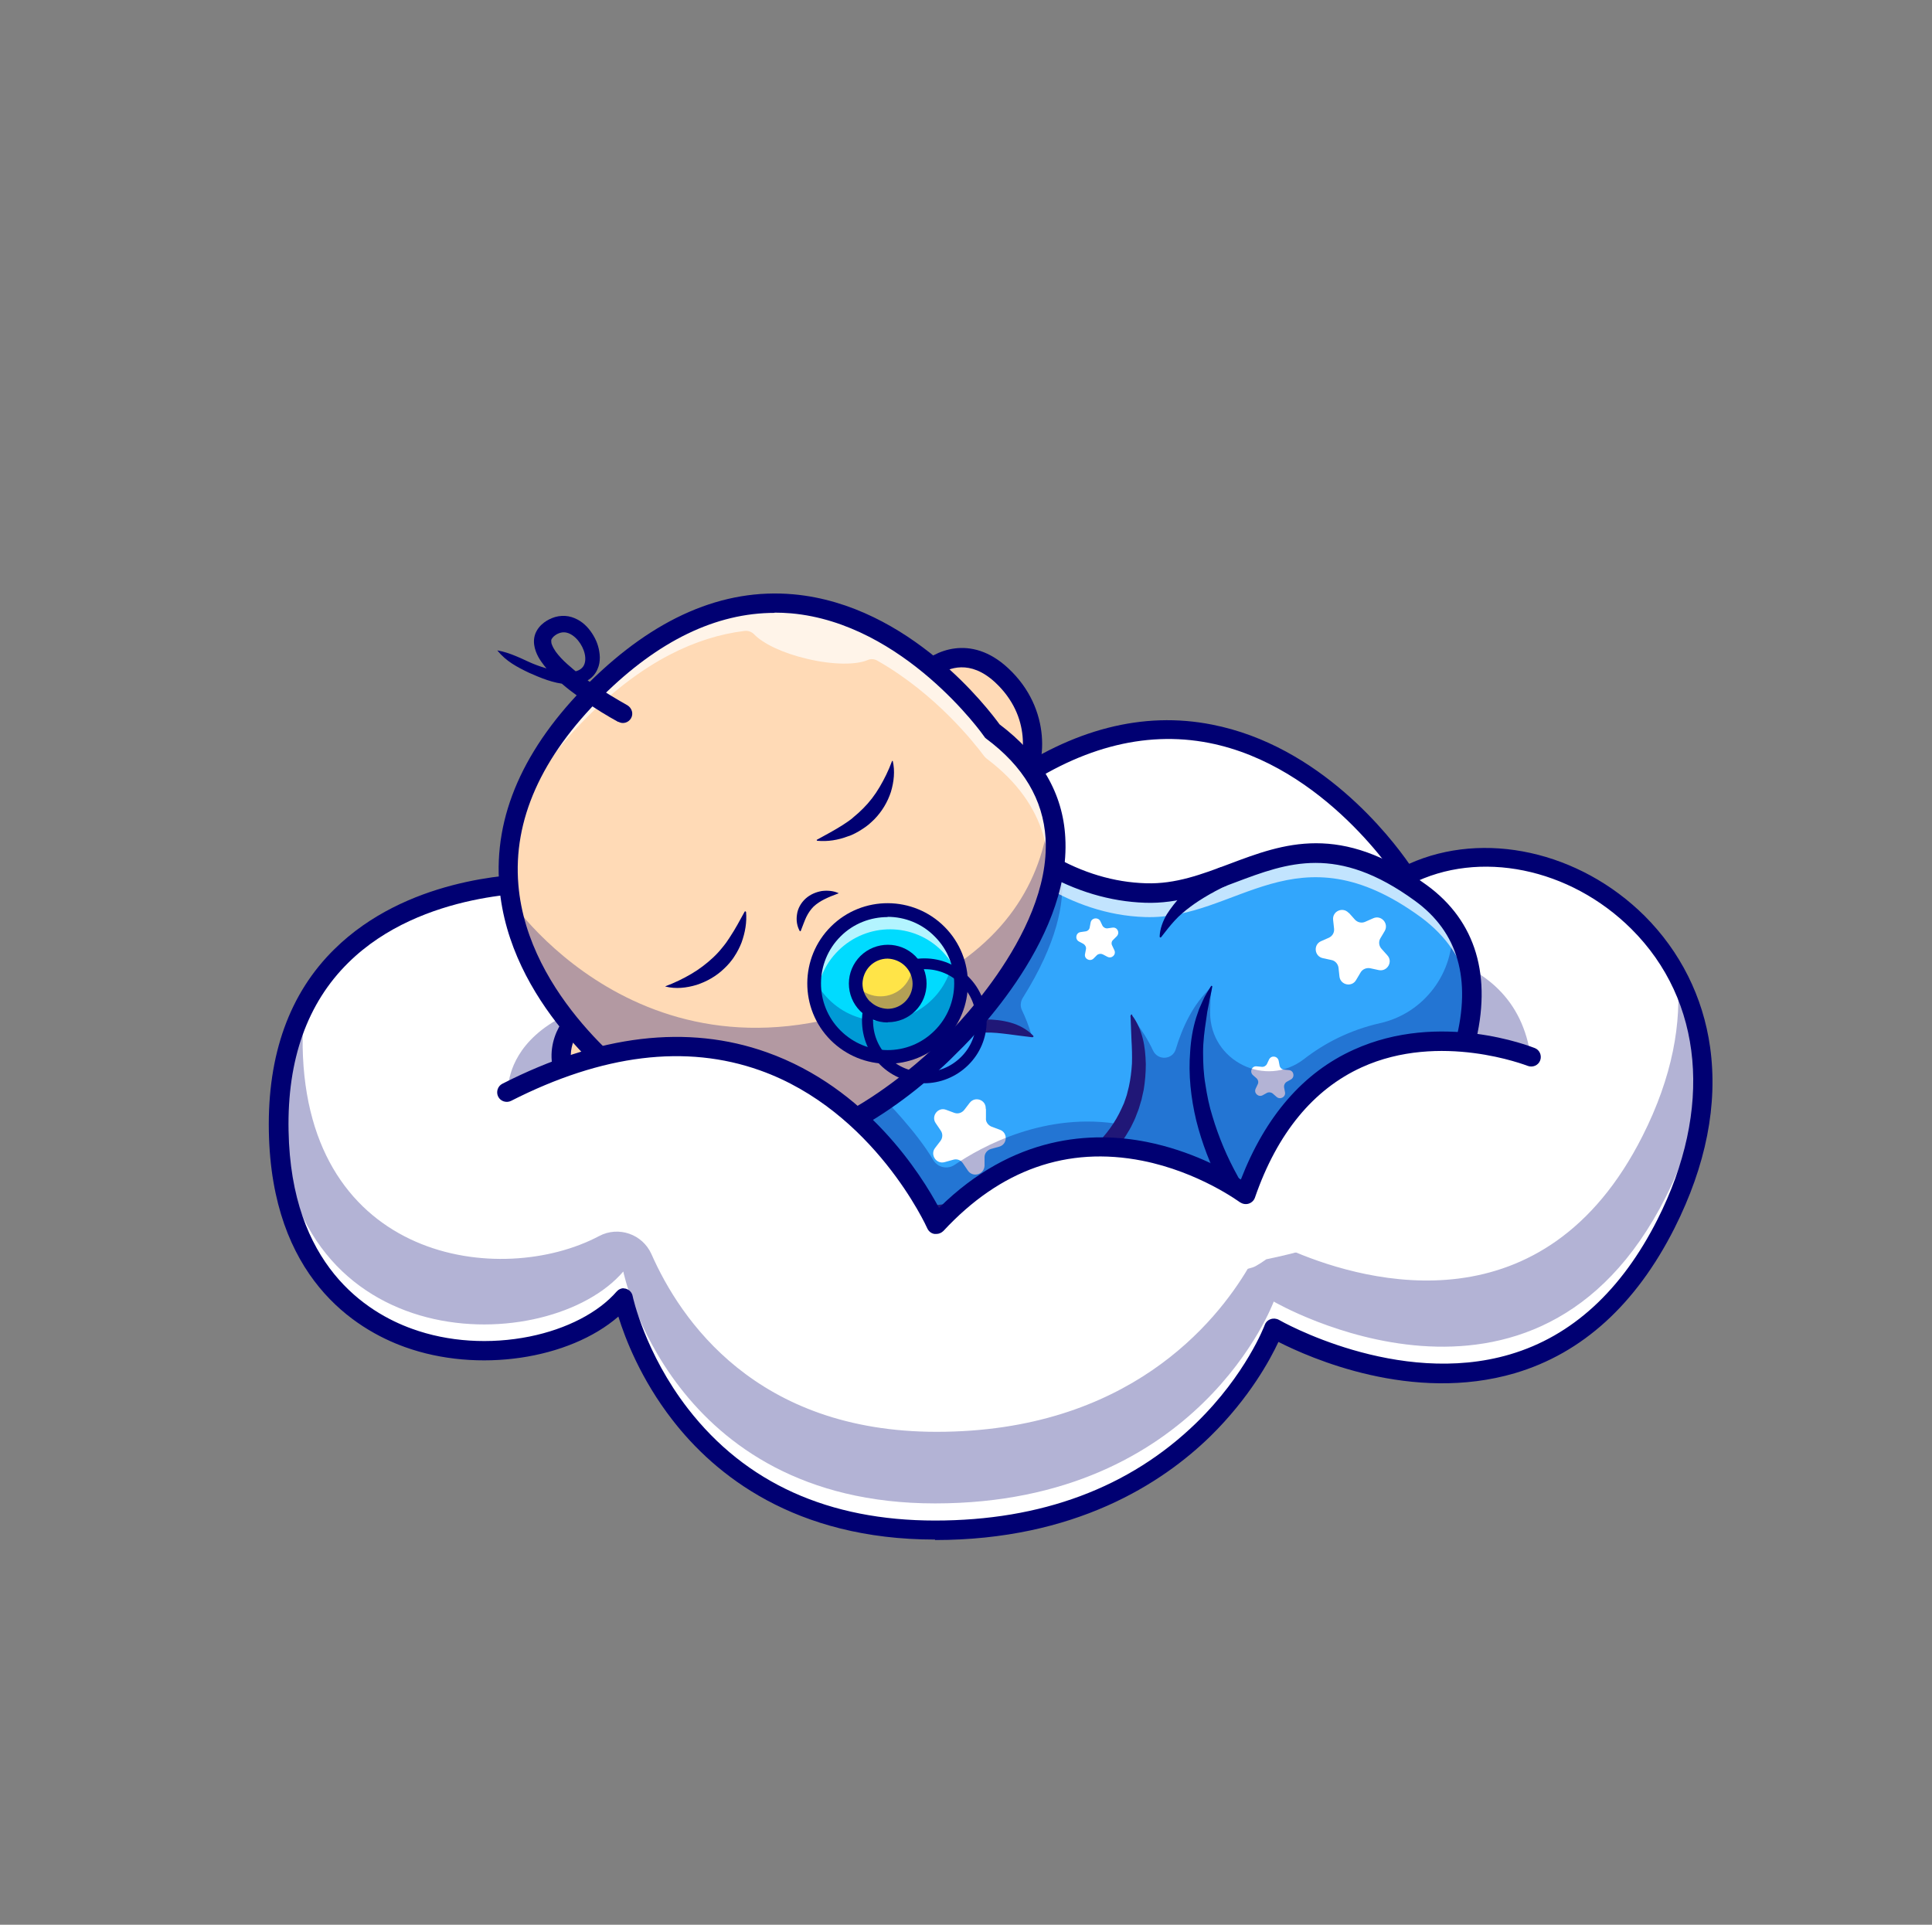 <svg width="268" height="267" viewBox="0 0 268 267" fill="none" xmlns="http://www.w3.org/2000/svg">
<rect x="0" y="0" width="268" height="267" fill="#808080" stroke="none"/>
<g clip-path="url(#clip0_8_342)">
<path d="M75.097 122.56C75.097 122.56 37.978 121.257 38.629 156.879C39.28 192.5 76.172 192.077 86.461 180.062C86.461 180.062 93.006 212.232 129.702 212.232C166.398 212.232 176.688 184.23 176.688 184.23C176.688 184.23 213.058 205.46 231.064 169.74C249.071 134.021 215.63 110.968 195.019 121.452C195.019 121.452 172.487 85.407 139.242 109.437C139.242 109.437 129.93 103.707 120.064 113.866C120.064 113.866 93.331 92.473 75.065 122.527L75.097 122.56Z" fill="white"/>
<g opacity="0.3">
<path d="M38.661 154.144C39.931 188.821 76.269 188.3 86.461 176.383C86.461 176.383 93.006 208.553 129.702 208.553C166.398 208.553 176.687 180.551 176.687 180.551C176.687 180.551 213.058 201.78 231.064 166.061C234.288 159.647 235.883 153.623 236.176 148.152C235.916 143.366 234.646 139.068 232.66 135.291C233.311 141.836 232.009 149.357 227.841 157.595C214.198 184.621 189.679 177.881 179.716 173.713C177.306 172.703 174.506 173.615 173.171 175.862C168.677 183.481 156.435 198.622 129.93 198.622C104.858 198.622 94.373 183.058 90.368 173.973C89.131 171.206 85.81 170.033 83.107 171.466C69.529 178.662 42.504 175.08 41.983 145.189C41.95 143.138 42.048 141.217 42.243 139.394C40.192 143.333 38.857 148.152 38.629 154.111L38.661 154.144Z" fill="#000072"/>
</g>
<g opacity="0.3">
<path d="M70.474 151.409C70.474 151.409 69.269 135.063 104.76 137.798C140.219 140.501 207.816 114.908 212.342 146.622C212.342 146.622 185.153 134.802 172.682 165.052C172.682 165.052 145.852 150.692 129.995 169.545C129.995 169.545 111.989 130.504 70.474 151.409Z" fill="#000072"/>
</g>
<path d="M129.702 213.567C110.198 213.567 99.127 204.548 93.266 196.961C88.871 191.296 86.722 185.663 85.777 182.635C78.939 188.561 66.306 190.514 56.179 186.867C49.276 184.393 37.652 177.197 37.294 156.911C37.099 146.296 40.159 137.766 46.411 131.644C56.277 121.941 70.799 121.257 74.348 121.225C79.949 112.27 86.884 107.028 94.959 105.595C106.551 103.544 116.808 109.958 119.934 112.173C125.078 107.288 130.06 106.409 133.414 106.572C136.051 106.702 138.07 107.451 139.112 107.94C148.815 101.134 158.584 98.627 168.124 100.516C183.135 103.446 192.903 116.112 195.475 119.824C205.83 115.168 219.082 118.066 228.134 127.053C233.083 132.002 236.242 138.286 237.218 145.255C238.325 153.199 236.665 161.665 232.269 170.392C226.929 180.941 219.505 187.714 210.16 190.482C195.898 194.682 181.702 188.365 177.339 186.151C176.199 188.593 173.334 193.901 167.896 199.241C161.188 205.785 149.108 213.633 129.702 213.633V213.567ZM86.461 178.727C86.461 178.727 86.689 178.727 86.787 178.76C87.275 178.89 87.666 179.281 87.763 179.802C87.763 179.867 89.457 187.714 95.448 195.431C103.425 205.72 114.952 210.93 129.702 210.93C144.452 210.93 156.695 206.371 165.942 197.385C172.845 190.677 175.418 183.872 175.45 183.774C175.58 183.416 175.873 183.123 176.264 182.993C176.622 182.862 177.046 182.895 177.404 183.09C177.567 183.188 193.847 192.501 209.476 187.877C218.072 185.337 224.943 179.02 229.925 169.154C237.642 153.883 236.274 138.807 226.31 128.876C217.779 120.378 205.178 117.806 195.703 122.657C195.084 122.983 194.336 122.755 193.977 122.169C193.88 122.006 183.818 106.214 167.701 103.056C158.681 101.297 149.401 103.804 140.089 110.512C139.666 110.838 139.08 110.838 138.591 110.577C138.266 110.382 130.028 105.595 121.073 114.81C120.585 115.298 119.803 115.364 119.282 114.908C119.185 114.81 107.886 105.953 95.448 108.168C87.959 109.503 81.512 114.55 76.269 123.211C76.009 123.634 75.553 123.862 75.097 123.862C74.902 123.862 58.556 123.439 48.332 133.533C42.634 139.133 39.834 146.98 40.029 156.846C40.355 175.536 50.904 182.081 57.156 184.328C62.17 186.151 67.966 186.509 73.469 185.402C78.614 184.36 83.01 182.081 85.549 179.151C85.81 178.857 86.168 178.695 86.559 178.695L86.461 178.727Z" fill="#000072"/>
<path d="M203.225 144.734C200.555 155.055 193.261 163.554 183.656 168.145C167.147 175.992 135.368 186.64 113.91 165.996C109.449 161.698 106.226 156.358 104.565 150.529C103.686 147.404 103.23 144.115 103.328 140.761C103.523 133.272 106.323 124.709 116.124 119.238C125.176 114.191 136.247 114.582 145.234 119.792C148.815 121.876 153.472 123.732 158.909 123.895C171.673 124.285 179.781 111.261 197.103 123.895C198.959 125.262 200.392 126.76 201.466 128.355C204.755 133.305 204.69 139.231 203.257 144.734H203.225Z" fill="#32A6FC"/>
<path d="M187.139 126.662L187.954 127.574C188.312 127.965 188.898 128.095 189.386 127.867L190.493 127.379C191.6 126.89 192.675 128.095 192.089 129.137L191.47 130.179C191.21 130.635 191.275 131.221 191.633 131.611L192.447 132.523C193.261 133.402 192.447 134.802 191.275 134.575L190.07 134.314C189.549 134.216 188.995 134.444 188.735 134.9L188.116 135.942C187.53 136.984 185.935 136.658 185.804 135.454L185.674 134.249C185.609 133.728 185.218 133.272 184.697 133.174L183.493 132.914C182.32 132.653 182.158 131.058 183.232 130.569L184.339 130.081C184.828 129.853 185.121 129.365 185.056 128.811L184.925 127.606C184.795 126.402 186.26 125.75 187.074 126.63L187.139 126.662Z" fill="white"/>
<path d="M136.768 153.883V155.088C136.703 155.609 137.061 156.097 137.549 156.293L138.689 156.716C139.828 157.107 139.763 158.735 138.624 159.06L137.451 159.386C136.93 159.549 136.572 160.005 136.572 160.526V161.73C136.507 162.935 134.944 163.391 134.26 162.382L133.577 161.372C133.284 160.916 132.73 160.721 132.209 160.884L131.037 161.209C129.897 161.535 128.986 160.2 129.702 159.256L130.451 158.279C130.776 157.856 130.809 157.269 130.483 156.814L129.8 155.804C129.116 154.827 130.125 153.525 131.232 153.948L132.372 154.372C132.893 154.567 133.446 154.372 133.772 153.948L134.521 152.971C135.27 152.027 136.768 152.581 136.735 153.753L136.768 153.883Z" fill="white"/>
<path d="M152.625 127.769L152.918 128.388C153.048 128.648 153.341 128.811 153.634 128.779L154.318 128.681C155.002 128.583 155.392 129.397 154.904 129.886L154.416 130.374C154.188 130.57 154.123 130.895 154.285 131.188L154.578 131.807C154.872 132.426 154.22 133.044 153.602 132.719L152.983 132.393C152.722 132.263 152.397 132.295 152.169 132.491L151.681 132.979C151.192 133.435 150.378 133.012 150.508 132.36L150.639 131.677C150.704 131.384 150.541 131.091 150.28 130.928L149.662 130.602C149.076 130.277 149.238 129.397 149.89 129.3L150.573 129.202C150.867 129.169 151.127 128.941 151.16 128.648L151.29 127.965C151.42 127.313 152.299 127.183 152.625 127.769Z" fill="white"/>
<path d="M177.371 147.143L177.501 147.827C177.567 148.12 177.794 148.348 178.12 148.38L178.804 148.445C179.488 148.511 179.65 149.422 179.064 149.748L178.478 150.074C178.218 150.236 178.088 150.529 178.12 150.822L178.25 151.506C178.381 152.157 177.599 152.613 177.078 152.157L176.557 151.702C176.329 151.506 176.004 151.474 175.743 151.604L175.157 151.93C174.571 152.255 173.887 151.636 174.18 151.018L174.473 150.399C174.603 150.139 174.538 149.813 174.31 149.585L173.789 149.129C173.301 148.673 173.659 147.827 174.343 147.925L175.027 147.99C175.32 148.022 175.613 147.859 175.743 147.599L176.036 146.98C176.329 146.362 177.208 146.459 177.371 147.143Z" fill="white"/>
<g opacity="0.3">
<path d="M145.527 116.568C145.527 116.568 151.485 123.113 141.88 138.417C141.554 138.938 141.489 139.621 141.782 140.175C142.173 140.989 142.726 142.291 143.117 143.724C143.117 143.724 139.307 141.901 134.488 142.226C134.488 142.226 147.22 128.16 145.559 116.536L145.527 116.568Z" fill="#000072"/>
</g>
<g opacity="0.3">
<path d="M203.225 144.734C200.555 155.055 193.261 163.554 183.655 168.145C167.147 175.992 135.368 186.64 113.91 165.996C109.449 161.698 106.225 156.358 104.565 150.529L122.799 152.613C122.799 152.613 127.162 157.009 129.474 160.949C130.093 161.958 131.428 162.251 132.404 161.6C136.149 159.06 145.071 154.111 155.62 156C155.62 156 160.374 147.762 156.728 140.924C156.728 140.924 158.421 142.487 159.951 145.743C160.635 147.176 162.686 147.013 163.109 145.515C163.989 142.585 165.486 139.263 168.026 136.952C168.026 136.952 167.896 138.352 167.863 140.468C167.863 147.176 175.58 151.018 180.888 146.915C183.655 144.766 187.139 142.91 191.438 141.933C197.559 140.566 201.792 134.9 201.434 128.616C201.434 128.551 201.434 128.486 201.434 128.421C204.722 133.37 204.657 139.296 203.225 144.799V144.734Z" fill="#000072"/>
</g>
<g opacity="0.7">
<path d="M116.092 122.559C125.143 117.513 136.214 117.903 145.201 123.113C148.783 125.197 153.439 127.053 158.877 127.216C171.641 127.606 179.748 114.582 197.071 127.216C198.927 128.583 200.359 130.081 201.434 131.677C203.062 134.119 203.876 136.821 204.104 139.589C204.397 135.682 203.746 131.774 201.434 128.323C200.359 126.727 198.927 125.197 197.071 123.862C179.748 111.228 171.641 124.253 158.877 123.862C153.439 123.699 148.783 121.843 145.201 119.759C136.214 114.549 125.143 114.159 116.092 119.206C106.291 124.676 103.49 133.239 103.295 140.729C103.295 141.575 103.295 142.422 103.328 143.236C103.718 135.942 106.616 127.802 116.092 122.527V122.559Z" fill="white"/>
</g>
<path d="M170.143 122.853C169.752 123.015 169.296 123.243 168.873 123.471C168.645 123.569 168.449 123.699 168.222 123.829C167.994 123.927 167.798 124.057 167.57 124.188C166.724 124.676 165.91 125.197 165.128 125.783C164.347 126.369 163.598 126.988 162.947 127.704C162.295 128.42 161.709 129.169 161.058 130.016C161.058 130.016 160.96 130.081 160.895 130.016C160.895 130.016 160.863 129.951 160.863 129.918C160.895 128.844 161.319 127.769 161.84 126.858C162.426 125.946 163.077 125.099 163.826 124.318C164.575 123.536 165.389 122.853 166.235 122.201C166.659 121.876 167.114 121.583 167.538 121.29C167.994 120.997 168.417 120.736 168.97 120.443C169.622 120.117 170.436 120.378 170.761 121.029C171.087 121.68 170.826 122.494 170.175 122.82C170.175 122.82 170.143 122.82 170.11 122.82L170.143 122.853Z" fill="#000072"/>
<path d="M174.636 172.476C174.343 172.15 174.115 171.824 173.855 171.531C173.594 171.206 173.366 170.88 173.138 170.554C172.65 169.903 172.227 169.252 171.771 168.568C170.892 167.233 170.078 165.866 169.361 164.433C167.896 161.6 166.724 158.572 165.942 155.446C165.193 152.32 164.835 149.064 165.096 145.873C165.193 144.278 165.454 142.682 165.942 141.119C166.073 140.729 166.203 140.37 166.333 139.98C166.496 139.622 166.659 139.231 166.821 138.873L167.082 138.319L167.375 137.798C167.57 137.44 167.798 137.114 167.994 136.789C167.994 136.756 168.091 136.724 168.124 136.789C168.156 136.789 168.189 136.854 168.156 136.886C168.091 137.277 168.026 137.668 167.929 138.059L167.798 138.612L167.701 139.198C167.636 139.589 167.538 139.947 167.473 140.338C167.408 140.729 167.375 141.087 167.31 141.477C167.082 142.975 166.887 144.473 166.887 145.971C166.887 147.469 166.952 148.967 167.212 150.464C167.44 151.962 167.733 153.427 168.189 154.86C168.612 156.293 169.133 157.725 169.719 159.126C170.306 160.526 170.989 161.893 171.706 163.196C172.422 164.531 173.203 165.833 174.05 167.103C174.473 167.722 174.897 168.34 175.352 168.959L176.036 169.871C176.264 170.164 176.492 170.457 176.72 170.717C177.208 171.303 177.143 172.15 176.557 172.606C176.004 173.094 175.157 173.029 174.701 172.476H174.636Z" fill="#000072"/>
<path d="M157.021 140.826C157.769 141.803 158.225 142.91 158.518 144.05C158.811 145.189 158.909 146.394 158.942 147.599C158.942 148.804 158.844 150.008 158.649 151.181C158.583 151.474 158.518 151.767 158.453 152.06L158.356 152.516L158.225 152.939L157.965 153.818L157.639 154.665C157.444 155.251 157.151 155.772 156.89 156.325C156.76 156.586 156.597 156.846 156.434 157.107C156.272 157.367 156.141 157.628 155.946 157.888L155.425 158.637C155.23 158.865 155.067 159.125 154.872 159.353L154.285 160.037L153.992 160.395L153.667 160.721C152.82 161.6 151.876 162.349 150.932 163.065C150.443 163.391 149.955 163.749 149.434 164.075L147.903 164.954C143.703 167.135 139.145 168.47 134.586 169.219L132.86 169.48L132.014 169.61L131.167 169.708L129.441 169.903C128.855 169.968 128.302 170.033 127.716 170.066C125.404 170.261 123.059 170.326 120.683 170.131C119.51 170.033 118.306 169.871 117.133 169.578C115.961 169.284 114.756 168.894 113.617 168.243C112.477 167.591 111.403 166.68 110.719 165.442C110.361 164.824 110.133 164.14 109.97 163.456C109.905 163.098 109.84 162.772 109.84 162.414C109.84 162.056 109.84 161.73 109.84 161.405C109.937 160.07 110.328 158.832 110.817 157.693C111.305 156.553 111.956 155.511 112.64 154.534C114.04 152.581 115.668 150.855 117.459 149.325C121.041 146.264 125.143 143.854 129.669 142.487C131.916 141.803 134.293 141.412 136.67 141.412C137.875 141.412 139.079 141.543 140.219 141.868C141.359 142.194 142.466 142.78 143.312 143.659C143.378 143.724 143.378 143.822 143.312 143.854C143.312 143.854 143.247 143.887 143.182 143.887C141.977 143.757 140.935 143.594 139.861 143.464C138.786 143.333 137.744 143.203 136.637 143.236C134.488 143.301 132.307 143.724 130.255 144.44C128.172 145.124 126.185 146.101 124.297 147.241C122.408 148.38 120.617 149.65 118.989 151.115C117.361 152.581 115.864 154.209 114.659 155.967C114.04 156.846 113.519 157.758 113.096 158.702C112.705 159.646 112.379 160.623 112.347 161.568C112.347 161.795 112.347 162.023 112.347 162.251C112.347 162.479 112.412 162.707 112.445 162.903C112.542 163.326 112.673 163.749 112.9 164.107C113.324 164.856 114.008 165.475 114.854 165.931C115.701 166.419 116.678 166.745 117.687 167.005C118.696 167.266 119.771 167.396 120.845 167.494C123.027 167.656 125.241 167.591 127.455 167.429C128.009 167.396 128.562 167.331 129.116 167.266L130.776 167.07L131.623 166.973L132.437 166.842L134.098 166.582C138.493 165.833 142.791 164.596 146.666 162.609C148.587 161.6 150.378 160.363 151.909 158.898C153.439 157.432 154.709 155.707 155.588 153.753L155.913 153.037L156.174 152.288L156.304 151.897L156.402 151.506C156.467 151.246 156.532 150.985 156.597 150.725C156.825 149.683 156.955 148.608 157.021 147.534C157.053 146.459 157.021 145.385 156.955 144.278C156.923 143.171 156.858 142.064 156.825 140.891C156.825 140.891 156.89 140.729 156.955 140.729C157.021 140.729 157.053 140.729 157.086 140.794L157.021 140.826Z" fill="#201777"/>
<path d="M145.331 179.313C134 179.313 122.539 176.122 112.998 166.94C105.737 159.972 101.732 150.399 101.993 140.729C102.253 130.667 106.909 122.853 115.473 118.066C124.72 112.889 136.409 113.117 145.917 118.62C150.15 121.094 154.546 122.397 158.974 122.527C163.077 122.657 166.691 121.29 170.501 119.857C178.088 116.992 185.935 114.061 197.917 122.787C204.755 127.769 207.034 135.454 204.56 145.059C201.824 155.674 194.433 164.498 184.274 169.35C174.571 173.973 160.081 179.346 145.396 179.346L145.331 179.313ZM116.743 120.411C108.961 124.774 104.858 131.611 104.63 140.794C104.402 149.748 108.114 158.572 114.822 165.019C123.776 173.648 134.619 176.643 145.364 176.643C159.56 176.643 173.627 171.401 183.069 166.94C192.512 162.447 199.382 154.241 201.922 144.408C204.136 135.844 202.248 129.3 196.289 124.969C185.479 117.089 178.641 119.662 171.38 122.397C167.505 123.862 163.468 125.392 158.844 125.23C153.992 125.067 149.173 123.634 144.55 120.964C135.856 115.917 125.209 115.722 116.743 120.411Z" fill="#000072"/>
<path d="M128.432 93.32C128.432 93.32 133.284 88.403 138.949 93.678C144.615 98.953 143.671 106.246 141.554 108.884C139.438 111.521 128.465 93.287 128.465 93.287L128.432 93.32Z" fill="#FFDAB6"/>
<path d="M141.001 110.479C141.001 110.479 140.903 110.479 140.838 110.479C139.568 110.382 137.582 109.307 132.437 101.916C129.702 97.976 127.325 94.036 127.292 94.004C126.967 93.483 127.065 92.799 127.488 92.376C129.474 90.357 134.619 87.817 139.861 92.701C145.917 98.334 145.299 106.344 142.596 109.73C142.205 110.219 141.652 110.479 141.001 110.479ZM130.19 93.613C134.098 99.962 138.917 106.637 140.773 107.712C142.173 105.465 143.15 99.409 138.038 94.655C134.554 91.431 131.591 92.668 130.19 93.613Z" fill="#000072"/>
<path d="M79.981 141.445C79.981 141.445 75.032 146.231 80.274 151.962C85.517 157.66 92.81 156.781 95.48 154.665C98.15 152.548 79.981 141.445 79.981 141.445Z" fill="#FFDAB6"/>
<path d="M89.847 157.628C86.396 157.628 82.423 156.293 79.265 152.841C74.446 147.566 76.986 142.454 79.037 140.468C79.46 140.045 80.144 139.98 80.665 140.273C80.698 140.273 84.638 142.715 88.545 145.482C95.904 150.692 96.978 152.678 97.043 153.948C97.076 154.632 96.815 155.251 96.262 155.674C94.797 156.846 92.452 157.595 89.847 157.595V157.628ZM80.242 143.171C79.298 144.538 78.028 147.534 81.219 151.018C85.907 156.13 91.996 155.218 94.243 153.818C93.201 151.962 86.559 147.111 80.242 143.138V143.171Z" fill="#000072"/>
<path d="M131.753 145.124C131.753 145.124 104.728 173.615 88.024 150.692C88.024 150.692 73.306 140.305 70.832 124.904C69.464 116.373 71.874 106.312 82.619 95.632C112.803 65.675 137.647 101.427 137.647 101.427C142.075 104.684 144.55 108.33 145.689 112.075C150.411 127.672 131.753 145.124 131.753 145.124Z" fill="#FFDAB6"/>
<g opacity="0.3">
<path d="M131.753 145.124C131.753 145.124 104.728 173.615 88.024 150.692C88.024 150.692 73.306 140.305 70.832 124.904C71.19 125.457 91.638 155.055 128.237 136.43C140.187 130.342 144.843 121.387 145.657 112.075C150.378 127.672 131.721 145.124 131.721 145.124H131.753Z" fill="#000072"/>
</g>
<g opacity="0.7">
<path d="M145.689 112.075C144.55 108.33 142.075 104.684 137.647 101.427C137.647 101.427 112.803 65.675 82.619 95.632C75.716 102.502 72.264 109.079 71.027 115.201C72.753 110.154 76.074 104.814 81.609 99.311C89.294 91.692 96.62 88.338 103.262 87.524C103.751 87.459 104.239 87.622 104.597 87.98C105.835 89.282 108.602 90.617 111.989 91.399C115.538 92.245 118.761 92.245 120.357 91.561C120.78 91.366 121.301 91.399 121.725 91.659C129.865 96.283 135.237 103.186 136.41 104.749C136.572 104.977 136.768 105.172 136.996 105.335C141.196 108.526 143.573 112.075 144.68 115.722C145.657 118.913 145.624 122.201 145.006 125.392C146.471 121.094 147.024 116.503 145.689 112.075Z" fill="white"/>
</g>
<path d="M123.841 105.563C124.167 106.963 124.004 108.461 123.581 109.861C123.125 111.261 122.343 112.563 121.301 113.638C121.041 113.898 120.748 114.159 120.487 114.387C120.194 114.615 119.901 114.843 119.576 115.038C119.282 115.233 118.957 115.429 118.631 115.591C118.306 115.754 117.98 115.917 117.622 116.015C116.254 116.536 114.822 116.764 113.389 116.633C113.324 116.633 113.291 116.568 113.291 116.536C113.291 116.503 113.291 116.471 113.356 116.471C114.594 115.787 115.766 115.168 116.84 114.484C116.971 114.387 117.101 114.322 117.231 114.224L117.622 113.963C117.882 113.768 118.143 113.605 118.371 113.377C118.859 112.987 119.315 112.563 119.738 112.14C120.617 111.261 121.366 110.284 122.018 109.177C122.669 108.07 123.255 106.898 123.743 105.563C123.743 105.563 123.776 105.53 123.808 105.563H123.841Z" fill="#000072"/>
<path d="M92.289 136.821C93.592 136.333 94.797 135.747 95.904 135.095C97.011 134.444 97.988 133.695 98.899 132.849C99.355 132.425 99.778 131.97 100.169 131.481C100.365 131.253 100.56 130.993 100.755 130.732L101.016 130.342C101.016 130.342 101.211 130.081 101.276 129.951C101.993 128.876 102.611 127.704 103.295 126.467C103.295 126.434 103.393 126.402 103.425 126.434C103.425 126.434 103.458 126.467 103.49 126.499C103.621 127.932 103.36 129.365 102.872 130.732C102.742 131.09 102.579 131.416 102.416 131.742C102.253 132.067 102.058 132.393 101.862 132.686C101.667 133.012 101.439 133.272 101.211 133.565C100.951 133.858 100.723 134.119 100.43 134.379C99.355 135.421 98.02 136.17 96.62 136.626C95.22 137.049 93.722 137.212 92.322 136.854C92.322 136.854 92.289 136.854 92.322 136.789L92.289 136.821Z" fill="#000072"/>
<path d="M116.319 123.927C115.603 124.188 114.952 124.448 114.366 124.741C113.78 125.034 113.291 125.36 112.868 125.75C112.477 126.141 112.152 126.597 111.858 127.183C111.598 127.737 111.37 128.388 111.077 129.137C111.077 129.169 111.012 129.202 110.979 129.169C110.979 129.169 110.979 129.169 110.947 129.169C110.556 128.486 110.426 127.672 110.556 126.858C110.654 126.044 111.11 125.229 111.761 124.643C112.412 124.057 113.226 123.732 114.008 123.601C114.789 123.504 115.603 123.569 116.319 123.894C116.319 123.894 116.319 123.927 116.319 123.96V123.927Z" fill="#000072"/>
<path d="M104.076 160.949C103.621 160.949 103.165 160.949 102.709 160.916C96.587 160.526 91.312 157.4 87.08 151.669C85.191 150.269 70.604 139.133 69.269 122.95C68.455 113.214 72.623 103.707 81.707 94.687C90.791 85.7 100.299 81.565 110.068 82.444C126.25 83.91 137.256 98.562 138.656 100.483C144.354 104.781 147.448 110.056 147.773 116.177C148.62 130.83 133.707 145.124 132.73 146.068C131.818 147.013 118.273 160.949 104.109 160.949H104.076ZM107.463 85.017C99.323 85.017 91.312 88.891 83.563 96.576C75.065 105.009 71.157 113.801 71.906 122.722C73.209 138.449 88.642 149.487 88.773 149.585C88.903 149.683 89.001 149.78 89.066 149.878C92.843 155.055 97.466 157.856 102.839 158.214C116.384 159.093 130.614 144.31 130.744 144.18C130.744 144.18 130.776 144.147 130.809 144.115C130.972 143.985 145.82 129.886 145.038 116.308C144.713 110.935 141.945 106.279 136.8 102.469C136.67 102.372 136.572 102.274 136.507 102.144C136.409 101.981 125.436 86.482 109.742 85.082C108.961 85.017 108.212 84.984 107.43 84.984L107.463 85.017Z" fill="#000072"/>
<path d="M123.125 146.622C128.753 146.622 133.316 142.059 133.316 136.43C133.316 130.802 128.753 126.239 123.125 126.239C117.496 126.239 112.933 130.802 112.933 136.43C112.933 142.059 117.496 146.622 123.125 146.622Z" fill="#00DBFF"/>
<g opacity="0.3">
<path d="M132.307 132.002C132.177 134.412 131.167 136.821 129.311 138.645C125.306 142.617 118.859 142.585 114.919 138.58C114.105 137.765 113.454 136.821 112.966 135.844C112.803 138.612 113.78 141.445 115.896 143.594C119.868 147.599 126.316 147.599 130.288 143.659C133.446 140.501 134.13 135.812 132.274 132.002H132.307Z" fill="#000072"/>
</g>
<g opacity="0.7">
<path d="M116.287 131.872C120.292 127.9 126.739 127.932 130.679 131.937C131.981 133.272 132.86 134.835 133.316 136.528C133.316 133.891 132.339 131.286 130.353 129.267C126.381 125.262 119.934 125.262 115.961 129.202C113.291 131.839 112.412 135.616 113.291 139.003C113.291 136.398 114.301 133.826 116.287 131.872Z" fill="white"/>
</g>
<path d="M123.125 147.566C120.259 147.566 117.394 146.459 115.212 144.278C110.882 139.915 110.914 132.849 115.277 128.518C119.641 124.188 126.706 124.22 131.037 128.583C135.368 132.947 135.335 140.012 130.972 144.343C128.79 146.492 125.957 147.566 123.125 147.566ZM123.125 127.216C120.78 127.216 118.403 128.095 116.612 129.886C112.998 133.467 112.966 139.328 116.58 142.943C120.194 146.557 126.023 146.59 129.637 142.975C133.251 139.394 133.284 133.533 129.669 129.918C127.879 128.095 125.502 127.183 123.125 127.183V127.216Z" fill="#000072"/>
<path d="M128.237 150.236C126.023 150.236 123.776 149.39 122.083 147.697C120.455 146.069 119.575 143.887 119.575 141.575C119.575 139.263 120.487 137.082 122.148 135.454C123.776 133.826 125.957 132.947 128.237 132.947C130.548 132.947 132.73 133.858 134.358 135.519C135.986 137.147 136.865 139.328 136.865 141.64C136.865 143.952 135.954 146.134 134.293 147.762C132.6 149.422 130.386 150.269 128.204 150.269L128.237 150.236ZM128.237 134.444C126.348 134.444 124.557 135.193 123.222 136.528C121.855 137.863 121.106 139.654 121.106 141.575C121.106 143.496 121.822 145.287 123.19 146.622C125.957 149.422 130.483 149.422 133.284 146.655C134.651 145.32 135.4 143.529 135.4 141.608C135.4 139.687 134.684 137.896 133.316 136.561C131.981 135.193 130.19 134.444 128.269 134.444H128.237Z" fill="#000072"/>
<path d="M123.125 140.859C125.57 140.859 127.553 138.876 127.553 136.43C127.553 133.985 125.57 132.002 123.125 132.002C120.679 132.002 118.696 133.985 118.696 136.43C118.696 138.876 120.679 140.859 123.125 140.859Z" fill="#FFE448"/>
<g opacity="0.3">
<path d="M126.576 133.63C126.609 134.802 126.185 136.007 125.274 136.919C123.548 138.645 120.715 138.645 119.022 136.919C118.924 136.821 118.827 136.724 118.729 136.593C118.761 137.668 119.185 138.742 119.999 139.589C121.724 141.315 124.525 141.347 126.25 139.589C127.879 137.961 127.976 135.389 126.544 133.63H126.576Z" fill="#000072"/>
</g>
<path d="M123.125 141.836C121.692 141.836 120.324 141.249 119.315 140.24C118.306 139.231 117.752 137.863 117.752 136.43C117.752 134.998 118.338 133.63 119.348 132.621C121.464 130.537 124.883 130.537 126.967 132.621C129.051 134.737 129.051 138.156 126.967 140.24C125.957 141.249 124.59 141.803 123.157 141.803L123.125 141.836ZM120.683 138.905C121.334 139.556 122.213 139.914 123.125 139.947C124.036 139.947 124.915 139.589 125.567 138.938C126.934 137.57 126.934 135.388 125.567 134.021C124.915 133.37 124.036 133.012 123.125 132.979C122.213 132.979 121.334 133.337 120.683 133.988C120.031 134.64 119.673 135.519 119.641 136.43C119.641 137.375 119.999 138.221 120.65 138.905H120.683Z" fill="#000072"/>
<path d="M85.777 100.158C84.182 99.278 82.684 98.367 81.219 97.325C79.753 96.315 78.288 95.241 76.953 93.938C76.269 93.287 75.651 92.603 75.065 91.757C74.772 91.334 74.511 90.878 74.316 90.324C74.12 89.771 73.99 89.119 74.12 88.403C74.251 87.687 74.674 87.068 75.13 86.645C75.586 86.221 76.041 85.961 76.595 85.733C77.148 85.505 77.767 85.407 78.386 85.44C79.004 85.472 79.591 85.668 80.079 85.928C81.088 86.449 81.805 87.296 82.326 88.175C82.847 89.054 83.172 90.064 83.205 91.171C83.205 91.724 83.14 92.278 82.879 92.831C82.651 93.385 82.228 93.906 81.74 94.231C81.251 94.59 80.698 94.752 80.177 94.85C79.656 94.948 79.135 94.948 78.646 94.915C77.669 94.85 76.758 94.622 75.879 94.329C74.999 94.036 74.186 93.678 73.371 93.32C72.557 92.929 71.776 92.538 71.027 92.05C70.278 91.561 69.594 90.975 69.008 90.259C69.008 90.259 69.008 90.259 69.008 90.226C69.92 90.389 70.767 90.682 71.548 91.008C72.362 91.334 73.111 91.724 73.892 92.05C74.674 92.375 75.488 92.636 76.302 92.864C77.116 93.092 77.93 93.222 78.679 93.255C79.428 93.255 80.177 93.124 80.6 92.766C81.023 92.441 81.219 91.92 81.186 91.236C81.121 89.933 80.144 88.436 79.037 87.915C78.484 87.654 77.963 87.654 77.442 87.882C77.181 87.98 76.888 88.208 76.725 88.37C76.562 88.566 76.465 88.696 76.465 88.859C76.465 89.022 76.465 89.25 76.595 89.51C76.693 89.771 76.888 90.096 77.083 90.389C77.507 90.975 78.06 91.561 78.679 92.115C81.121 94.329 84.117 96.185 87.047 97.846C87.666 98.236 87.894 99.018 87.535 99.636C87.177 100.255 86.396 100.483 85.777 100.125V100.158Z" fill="#000072"/>
<path d="M70.278 151.506C112.347 130.049 129.865 169.805 129.865 169.805C149.76 148.348 172.78 165.67 172.78 165.67C183.493 134.933 212.407 146.622 212.407 146.622C212.407 146.622 209.118 167.819 175.646 174.69C175.646 174.69 174.311 175.666 173.724 175.829C140.187 185.304 105.184 177.685 77.311 156.781L70.278 151.506Z" fill="white"/>
<path d="M129.865 171.173C129.865 171.173 129.702 171.173 129.637 171.173C129.181 171.108 128.823 170.815 128.627 170.392C128.562 170.229 121.269 154.111 105.411 148.478C95.155 144.831 83.563 146.264 70.897 152.711C70.246 153.037 69.432 152.776 69.106 152.125C68.78 151.474 69.041 150.66 69.692 150.334C83.042 143.529 95.383 142.064 106.356 145.971C120.292 150.92 127.813 163 130.256 167.559C140.577 157.367 151.55 156.911 159.072 158.409C165.128 159.614 169.882 162.219 172.129 163.619C175.548 154.827 180.79 148.771 187.791 145.613C199.773 140.175 212.374 145.189 212.895 145.385C213.579 145.645 213.905 146.427 213.644 147.11C213.384 147.794 212.602 148.12 211.918 147.859C211.723 147.794 199.773 143.105 188.898 148.055C182.19 151.115 177.176 157.172 174.083 166.126C173.952 166.517 173.627 166.842 173.203 166.973C172.78 167.103 172.357 167.005 171.999 166.777C171.934 166.745 166.333 162.577 158.453 161.014C148.034 158.963 138.754 162.251 130.874 170.75C130.614 171.01 130.256 171.173 129.897 171.173H129.865Z" fill="#000072"/>
</g>
<defs>
<clipPath id="clip0_8_342">
<rect width="267" height="267" fill="white" transform="translate(0.5)"/>
</clipPath>
</defs>
</svg>

